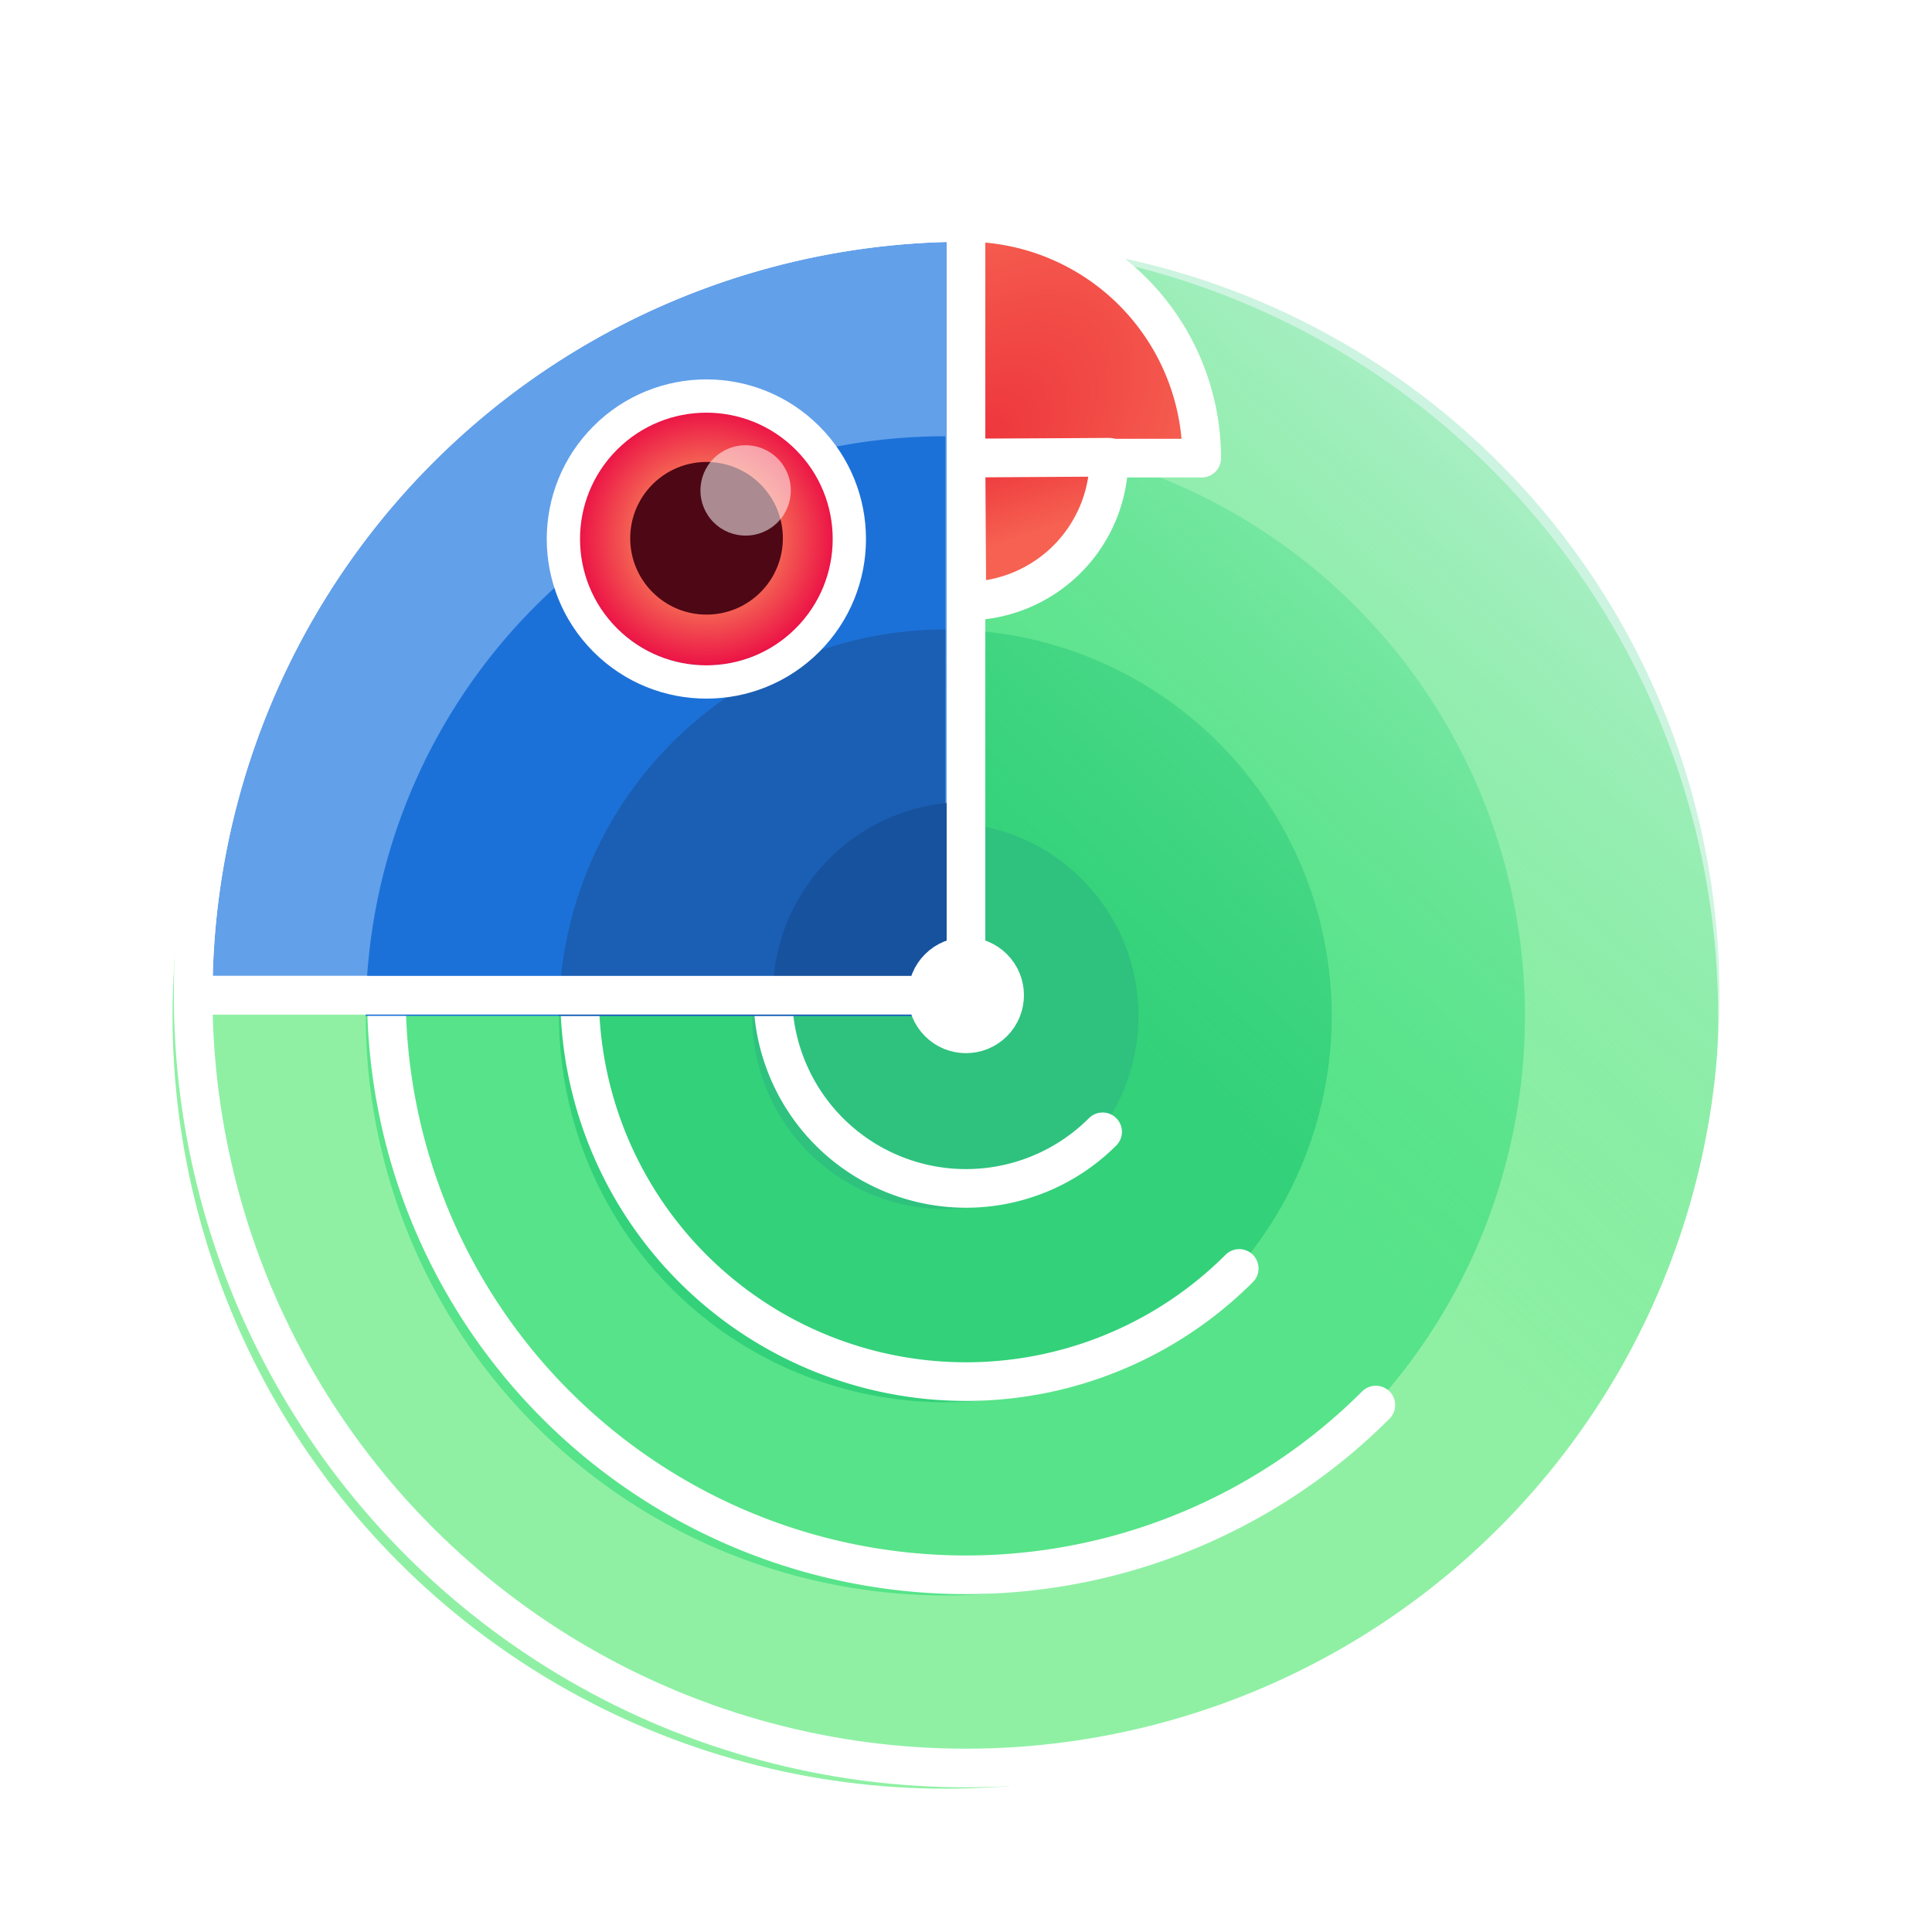 <?xml version="1.0" encoding="UTF-8" standalone="no"?>
<svg
   xmlns:dc="http://purl.org/dc/elements/1.1/"
   xmlns:cc="http://creativecommons.org/ns#"
   xmlns:rdf="http://www.w3.org/1999/02/22-rdf-syntax-ns#"
   xmlns:svg="http://www.w3.org/2000/svg"
   xmlns="http://www.w3.org/2000/svg"
   xmlns:xlink="http://www.w3.org/1999/xlink"
   xmlns:sodipodi="http://sodipodi.sourceforge.net/DTD/sodipodi-0.dtd"
   xmlns:inkscape="http://www.inkscape.org/namespaces/inkscape"
   inkscape:export-ydpi="76.800003"
   inkscape:export-xdpi="76.800003"
   inkscape:export-filename="/home/cetra/Desktop/lorikeet2.png"
   width="500"
   height="500"
   viewBox="0 0 132.292 132.292"
   version="1.1"
   id="svg8"
   inkscape:version="1.0 (5b275a35d9, 2020-05-03)"
   sodipodi:docname="lorikeet2.svg">
  <defs
     id="defs2">
    <linearGradient
       id="linearGradient1533"
       inkscape:collect="always">
      <stop
         id="stop1529"
         offset="0"
         style="stop-color:#b7eed5;stop-opacity:0.687" />
      <stop
         id="stop1531"
         offset="1"
         style="stop-color:#57e389;stop-opacity:0;" />
    </linearGradient>
    <linearGradient
       id="linearGradient1200"
       inkscape:collect="always">
      <stop
         id="stop1196"
         offset="0"
         style="stop-color:#ed333b;stop-opacity:1" />
      <stop
         id="stop1198"
         offset="1"
         style="stop-color:#f66151;stop-opacity:1" />
    </linearGradient>
    <radialGradient
       inkscape:collect="always"
       xlink:href="#linearGradient1424"
       id="radialGradient1428"
       cx="42.912"
       cy="74.635"
       fx="42.912"
       fy="74.635"
       r="5.292"
       gradientUnits="userSpaceOnUse"
       gradientTransform="matrix(-0.003,1.001,-0.997,-0.003,117.75,27.121)" />
    <linearGradient
       inkscape:collect="always"
       id="linearGradient1424">
      <stop
         style="stop-color:#ffd166;stop-opacity:1"
         offset="0"
         id="stop1420" />
      <stop
         style="stop-color:#ec1446;stop-opacity:1"
         offset="1"
         id="stop1422" />
    </linearGradient>
    <radialGradient
       gradientUnits="userSpaceOnUse"
       gradientTransform="matrix(1,-0.029,0.052,1.78,47.292,-116.844)"
       r="12.735"
       fy="62.078"
       fx="32.745"
       cy="62.078"
       cx="32.745"
       id="radialGradient1194"
       xlink:href="#linearGradient1200"
       inkscape:collect="always" />
    <linearGradient
       gradientUnits="userSpaceOnUse"
       y2="-38.991"
       x2="60.363"
       y1="-33.622"
       x1="57.609"
       id="linearGradient1208"
       xlink:href="#linearGradient1200"
       inkscape:collect="always"
       gradientTransform="translate(-66.192,-50.93)" />
    <filter
       id="filter1358"
       style="color-interpolation-filters:sRGB"
       inkscape:label="Dark and Glow"
       inkscape:menu="Shadows and Glows"
       inkscape:menu-tooltip="Darkens the edge with an inner blur and adds a flexible glow"
       height="1.5"
       y="-0.25">
      <feGaussianBlur
         id="feGaussianBlur1348"
         result="result6"
         stdDeviation="5" />
      <feComposite
         id="feComposite1350"
         in2="result6"
         operator="atop"
         in="SourceGraphic"
         result="result8" />
      <feComposite
         id="feComposite1352"
         in="result8"
         in2="SourceAlpha"
         operator="over"
         result="result9" />
      <feColorMatrix
         id="feColorMatrix1354"
         result="result10"
         values="1 0 0 0 0 0 1 0 0 0 0 0 1 0 0 0 0 0 1 0 " />
      <feBlend
         id="feBlend1356"
         in2="result6"
         mode="normal"
         in="result10" />
    </filter>
    <filter
       id="filter1466"
       inkscape:label="Drop Shadow"
       style="color-interpolation-filters:sRGB">
      <feFlood
         id="feFlood1456"
         result="flood"
         flood-color="rgb(0,0,0)"
         flood-opacity="0.102" />
      <feComposite
         id="feComposite1458"
         result="composite1"
         operator="out"
         in2="SourceGraphic"
         in="flood" />
      <feGaussianBlur
         id="feGaussianBlur1460"
         result="blur"
         stdDeviation="3"
         in="composite1" />
      <feOffset
         id="feOffset1462"
         result="offset"
         dy="2"
         dx="0" />
      <feComposite
         id="feComposite1464"
         result="composite2"
         operator="atop"
         in2="SourceGraphic"
         in="offset" />
    </filter>
    <filter
       style="color-interpolation-filters:sRGB"
       inkscape:label="Drop Shadow"
       id="filter1478">
      <feFlood
         flood-opacity="0.102"
         flood-color="rgb(0,0,0)"
         result="flood"
         id="feFlood1468" />
      <feComposite
         in="flood"
         in2="SourceGraphic"
         operator="out"
         result="composite1"
         id="feComposite1470" />
      <feGaussianBlur
         in="composite1"
         stdDeviation="3"
         result="blur"
         id="feGaussianBlur1472" />
      <feOffset
         dx="0"
         dy="2"
         result="offset"
         id="feOffset1474" />
      <feComposite
         in="offset"
         in2="SourceGraphic"
         operator="atop"
         result="composite2"
         id="feComposite1476" />
    </filter>
    <filter
       style="color-interpolation-filters:sRGB"
       inkscape:label="Drop Shadow"
       id="filter1466-6">
      <feFlood
         flood-opacity="0.102"
         flood-color="rgb(0,0,0)"
         result="flood"
         id="feFlood1456-2" />
      <feComposite
         in="flood"
         in2="SourceGraphic"
         operator="out"
         result="composite1"
         id="feComposite1458-9" />
      <feGaussianBlur
         in="composite1"
         stdDeviation="3"
         result="blur"
         id="feGaussianBlur1460-1" />
      <feOffset
         dx="0"
         dy="2"
         result="offset"
         id="feOffset1462-2" />
      <feComposite
         in="offset"
         in2="SourceGraphic"
         operator="atop"
         result="composite2"
         id="feComposite1464-7" />
    </filter>
    <linearGradient
       gradientTransform="translate(8.852,-6.722)"
       gradientUnits="userSpaceOnUse"
       y2="-103.234"
       x2="-2.289"
       y1="-98.203"
       x1="-50.045"
       id="linearGradient1535"
       xlink:href="#linearGradient1533"
       inkscape:collect="always" />
    <filter
       id="filter4496"
       inkscape:label="Drop Shadow"
       style="color-interpolation-filters:sRGB;">
      <feFlood
         id="feFlood4486"
         result="flood"
         flood-color="rgb(0,0,0)"
         flood-opacity="0.18" />
      <feComposite
         id="feComposite4488"
         result="composite1"
         operator="in"
         in2="SourceGraphic"
         in="flood" />
      <feGaussianBlur
         id="feGaussianBlur4490"
         result="blur"
         stdDeviation="4"
         in="composite1" />
      <feOffset
         id="feOffset4492"
         result="offset"
         dy="2"
         dx="-1.94289e-16" />
      <feComposite
         id="feComposite4494"
         result="composite2"
         operator="over"
         in2="offset"
         in="SourceGraphic" />
    </filter>
  </defs>
  <sodipodi:namedview
     inkscape:snap-nodes="true"
     id="base"
     pagecolor="#ffffff"
     bordercolor="#666666"
     borderopacity="1.0"
     inkscape:pageopacity="0"
     inkscape:pageshadow="2"
     inkscape:zoom="1.4919953"
     inkscape:cx="227.22741"
     inkscape:cy="196.19791"
     inkscape:document-units="px"
     inkscape:current-layer="g1461"
     inkscape:document-rotation="0"
     showgrid="true"
     inkscape:snap-grids="false"
     fit-margin-top="10"
     fit-margin-left="10"
     fit-margin-right="10"
     fit-margin-bottom="10"
     units="px"
     showguides="true"
     inkscape:pagecheckerboard="false"
     inkscape:snap-to-guides="false"
     inkscape:snap-others="false"
     inkscape:window-width="1465"
     inkscape:window-height="1199"
     inkscape:window-x="3627"
     inkscape:window-y="101"
     inkscape:window-maximized="0"
     lock-margins="true">
    <inkscape:grid
       type="xygrid"
       id="grid1020"
       originx="7.938"
       originy="7.938"
       spacingx="5.292"
       spacingy="5.292" />
  </sodipodi:namedview>
  <g
     style="display:inline"
     inkscape:label="Layer 1"
     inkscape:groupmode="layer"
     id="layer1"
     transform="translate(2.104,-24.354)">
    <g
       style="filter:url(#filter4496)"
       inkscape:export-ydpi="300"
       inkscape:export-xdpi="300"
       id="g4328">
      <circle
         transform="rotate(45,64.042,90.5)"
         inkscape:export-ydpi="300"
         inkscape:export-xdpi="300"
         r="52.917"
         cy="90.5"
         cx="64.042"
         id="path2489"
         style="font-variation-settings:normal;opacity:1;vector-effect:none;fill:#8ff0a4;fill-opacity:1;stroke:none;stroke-width:2.646;stroke-linecap:round;stroke-linejoin:round;stroke-miterlimit:3;stroke-dasharray:none;stroke-dashoffset:0;stroke-opacity:1;filter:url(#filter1466);stop-color:#000000;stop-opacity:1" />
      <circle
         transform="rotate(45,64.042,90.5)"
         inkscape:export-ydpi="300"
         inkscape:export-xdpi="300"
         style="font-variation-settings:normal;display:inline;opacity:1;vector-effect:none;fill:#57e389;fill-opacity:1;stroke:none;stroke-width:5.292;stroke-linecap:round;stroke-linejoin:round;stroke-miterlimit:3;stroke-dasharray:none;stroke-dashoffset:0;stroke-opacity:1;filter:url(#filter1466);stop-color:#000000;stop-opacity:1"
         id="path2489-3"
         cx="64.042"
         cy="90.5"
         r="39.688" />
      <circle
         transform="rotate(45,64.042,90.5)"
         inkscape:export-ydpi="300"
         inkscape:export-xdpi="300"
         r="26.458"
         cy="90.5"
         cx="64.042"
         id="path2489-3-1"
         style="font-variation-settings:normal;display:inline;opacity:1;vector-effect:none;fill:#33d17a;fill-opacity:1;stroke:none;stroke-width:5.292;stroke-linecap:round;stroke-linejoin:round;stroke-miterlimit:3;stroke-dasharray:none;stroke-dashoffset:0;stroke-opacity:1;filter:url(#filter1466);stop-color:#000000;stop-opacity:1" />
      <circle
         transform="rotate(45)"
         inkscape:export-ydpi="300"
         inkscape:export-xdpi="300"
         r="5.292"
         cy="18.709"
         cx="109.277"
         id="path2489-3-1-4-0"
         style="font-variation-settings:normal;display:inline;opacity:1;vector-effect:none;fill:#ffffff;fill-opacity:1;stroke:none;stroke-width:5.292;stroke-linecap:round;stroke-linejoin:round;stroke-miterlimit:3;stroke-dasharray:none;stroke-dashoffset:0;stroke-opacity:1;stop-color:#000000;stop-opacity:1" />
      <circle
         style="font-variation-settings:normal;display:inline;opacity:1;vector-effect:none;fill:url(#linearGradient1535);fill-opacity:1;stroke:none;stroke-width:2.646;stroke-linecap:round;stroke-linejoin:round;stroke-miterlimit:3;stroke-dasharray:none;stroke-dashoffset:0;stroke-opacity:1;stop-color:#000000;stop-opacity:1"
         id="path2489-0"
         cx="11.66"
         cy="-110.253"
         r="52.917"
         inkscape:export-xdpi="300"
         inkscape:export-ydpi="300"
         transform="rotate(138.678)" />
      <circle
         transform="rotate(45)"
         inkscape:export-ydpi="300"
         inkscape:export-xdpi="300"
         r="39.688"
         cy="18.709"
         cx="109.277"
         id="path2489-3-8"
         style="font-variation-settings:normal;display:inline;opacity:1;vector-effect:none;fill:none;fill-opacity:1;stroke:none;stroke-width:5.292;stroke-linecap:round;stroke-linejoin:round;stroke-miterlimit:3;stroke-dasharray:none;stroke-dashoffset:0;stroke-opacity:1;stop-color:#000000;stop-opacity:1" />
      <circle
         transform="rotate(45,64.042,90.5)"
         inkscape:export-ydpi="300"
         inkscape:export-xdpi="300"
         r="13.229"
         cy="90.5"
         cx="64.042"
         id="path2489-3-1-4-6"
         style="font-variation-settings:normal;display:inline;opacity:1;vector-effect:none;fill:#2ec27e;fill-opacity:1;stroke:none;stroke-width:5.292;stroke-linecap:round;stroke-linejoin:round;stroke-miterlimit:3;stroke-dasharray:none;stroke-dashoffset:0;stroke-opacity:1;filter:url(#filter1478);stop-color:#000000;stop-opacity:1" />
      <path
         transform="rotate(45)"
         inkscape:export-ydpi="300"
         inkscape:export-xdpi="300"
         d="m 71.86,56.127 a 52.917,52.917 0 0 1 0,-74.835 l 37.418,37.418 z"
         sodipodi:arc-type="slice"
         sodipodi:end="3.9269908"
         sodipodi:start="2.3561945"
         sodipodi:ry="52.916664"
         sodipodi:rx="52.916664"
         sodipodi:cy="18.708866"
         sodipodi:cx="109.27746"
         sodipodi:type="arc"
         style="font-variation-settings:normal;display:inline;opacity:1;vector-effect:none;fill:#62a0ea;fill-opacity:1;stroke:none;stroke-width:2.646;stroke-linecap:round;stroke-linejoin:round;stroke-miterlimit:3;stroke-dasharray:none;stroke-dashoffset:0;stroke-opacity:1;stop-color:#000000;stop-opacity:1"
         id="path2489-6" />
      <path
         inkscape:export-ydpi="300"
         inkscape:export-xdpi="300"
         id="path2590"
         d="m 11.125,90.5 52.917,-2e-6"
         style="font-variation-settings:normal;display:inline;opacity:1;vector-effect:none;fill:none;fill-opacity:1;stroke:#ffffff;stroke-width:2.646;stroke-linecap:round;stroke-linejoin:round;stroke-miterlimit:3;stroke-dasharray:none;stroke-dashoffset:0;stroke-opacity:1;stop-color:#000000;stop-opacity:1" />
      <path
         transform="rotate(45)"
         inkscape:export-ydpi="300"
         inkscape:export-xdpi="300"
         d="M 122.507,18.709 A 13.229,13.229 0 0 1 114.34,30.931 13.229,13.229 0 0 1 99.923,28.063"
         sodipodi:arc-type="arc"
         sodipodi:open="true"
         sodipodi:end="2.3561945"
         sodipodi:start="0"
         sodipodi:ry="13.229166"
         sodipodi:rx="13.229166"
         sodipodi:cy="18.708866"
         sodipodi:cx="109.27746"
         sodipodi:type="arc"
         style="font-variation-settings:normal;display:inline;opacity:1;vector-effect:none;fill:none;fill-opacity:1;stroke:#ffffff;stroke-width:2.646;stroke-linecap:round;stroke-linejoin:round;stroke-miterlimit:3;stroke-dasharray:none;stroke-dashoffset:0;stroke-opacity:1;stop-color:#000000;stop-opacity:1"
         id="path2489-3-1-4" />
      <circle
         transform="rotate(45)"
         inkscape:export-ydpi="300"
         inkscape:export-xdpi="300"
         style="font-variation-settings:normal;display:inline;opacity:1;vector-effect:none;fill:none;fill-opacity:1;stroke:#ffffff;stroke-width:2.646;stroke-linecap:round;stroke-linejoin:round;stroke-miterlimit:3;stroke-dasharray:none;stroke-dashoffset:0;stroke-opacity:1;stop-color:#000000;stop-opacity:1"
         id="path2489-4"
         cx="109.277"
         cy="18.709"
         r="52.917" />
      <path
         transform="rotate(45)"
         inkscape:export-ydpi="300"
         inkscape:export-xdpi="300"
         d="M 148.965,18.709 A 39.688,39.688 0 0 1 124.465,55.375 39.688,39.688 0 0 1 81.214,46.772"
         sodipodi:arc-type="arc"
         sodipodi:open="true"
         sodipodi:end="2.3561945"
         sodipodi:start="0"
         sodipodi:ry="39.6875"
         sodipodi:rx="39.6875"
         sodipodi:cy="18.708866"
         sodipodi:cx="109.27746"
         sodipodi:type="arc"
         id="path2489-3-9"
         style="font-variation-settings:normal;display:inline;opacity:1;vector-effect:none;fill:none;fill-opacity:1;stroke:#ffffff;stroke-width:2.646;stroke-linecap:round;stroke-linejoin:round;stroke-miterlimit:3;stroke-dasharray:none;stroke-dashoffset:0;stroke-opacity:1;stop-color:#000000;stop-opacity:1" />
      <path
         transform="rotate(45)"
         inkscape:export-ydpi="300"
         inkscape:export-xdpi="300"
         d="M 135.736,18.709 A 26.458,26.458 0 0 1 119.403,43.153 26.458,26.458 0 0 1 90.569,37.418"
         sodipodi:arc-type="arc"
         sodipodi:open="true"
         sodipodi:end="2.3561945"
         sodipodi:start="0"
         sodipodi:ry="26.458332"
         sodipodi:rx="26.458332"
         sodipodi:cy="18.708866"
         sodipodi:cx="109.27746"
         sodipodi:type="arc"
         style="font-variation-settings:normal;display:inline;opacity:1;vector-effect:none;fill:none;fill-opacity:1;stroke:#ffffff;stroke-width:2.646;stroke-linecap:round;stroke-linejoin:round;stroke-miterlimit:3;stroke-dasharray:none;stroke-dashoffset:0;stroke-opacity:1;stop-color:#000000;stop-opacity:1"
         id="path2489-3-1-2" />
      <path
         transform="rotate(45,64.042,90.5)"
         id="path2489-6-7"
         style="font-variation-settings:normal;display:inline;opacity:1;vector-effect:none;fill:#1c71d8;fill-opacity:1;stroke:none;stroke-width:2.646;stroke-linecap:round;stroke-linejoin:round;stroke-miterlimit:3;stroke-dasharray:none;stroke-dashoffset:0;stroke-opacity:1;filter:url(#filter1478);stop-color:#000000;stop-opacity:1"
         sodipodi:type="arc"
         sodipodi:cx="64.041672"
         sodipodi:cy="90.5"
         sodipodi:rx="39.6875"
         sodipodi:ry="39.6875"
         sodipodi:start="2.3561945"
         sodipodi:end="3.9269908"
         sodipodi:arc-type="slice"
         d="m 35.978,118.563 a 39.688,39.688 0 0 1 0,-56.127 L 64.042,90.5 Z"
         inkscape:export-xdpi="300"
         inkscape:export-ydpi="300" />
      <path
         transform="rotate(45,64.042,90.5)"
         inkscape:export-ydpi="300"
         inkscape:export-xdpi="300"
         d="m 45.333,109.209 a 26.458,26.458 0 0 1 0,-37.418 L 64.042,90.5 Z"
         sodipodi:arc-type="slice"
         sodipodi:end="3.9269908"
         sodipodi:start="2.3561945"
         sodipodi:ry="26.458332"
         sodipodi:rx="26.458332"
         sodipodi:cy="90.5"
         sodipodi:cx="64.041664"
         sodipodi:type="arc"
         style="font-variation-settings:normal;display:inline;opacity:1;vector-effect:none;fill:#1a5fb4;fill-opacity:1;stroke:none;stroke-width:2.646;stroke-linecap:round;stroke-linejoin:round;stroke-miterlimit:3;stroke-dasharray:none;stroke-dashoffset:0;stroke-opacity:1;filter:url(#filter1478);stop-color:#000000;stop-opacity:1"
         id="path2489-6-7-5" />
      <g
         inkscape:export-ydpi="300"
         inkscape:export-xdpi="300"
         id="g1467"
         transform="matrix(1.164,1.164,-1.164,1.164,77.275,-72.427)">
        <circle
           style="fill:url(#radialGradient1428);fill-opacity:1;fill-rule:nonzero;stroke:none;stroke-width:0.5;stroke-linecap:round;stroke-linejoin:round;stroke-miterlimit:4;stroke-dasharray:none;stroke-opacity:0.37"
           id="path1372"
           cx="43.23"
           cy="69.862"
           r="5.292" />
        <g
           transform="translate(1.2534857e-4,0.02)"
           id="g1461">
          <circle
             r="3.175"
             cy="69.842"
             cx="43.23"
             id="path1372-9-2"
             style="fill:#4d0715;fill-opacity:1;stroke:none;stroke-width:0.3;stroke-linecap:round;stroke-linejoin:round;stroke-miterlimit:4;stroke-dasharray:none;stroke-opacity:0.37" />
          <circle
             style="fill:#ffffff;fill-opacity:0.528;stroke:none;stroke-width:0.178;stroke-linecap:round;stroke-linejoin:round;stroke-miterlimit:4;stroke-dasharray:none;stroke-opacity:0.37"
             id="path1372-9-2-2"
             cx="42.972"
             cy="67.285"
             r="1.88" />
        </g>
      </g>
      <circle
         transform="rotate(45)"
         inkscape:export-ydpi="300"
         inkscape:export-xdpi="300"
         r="9.79"
         cy="9.191"
         cx="74.618"
         id="path2489-4-4"
         style="font-variation-settings:normal;display:inline;opacity:1;vector-effect:none;fill:none;fill-opacity:1;stroke:#ffffff;stroke-width:2.279;stroke-linecap:round;stroke-linejoin:round;stroke-miterlimit:3;stroke-dasharray:none;stroke-dashoffset:0;stroke-opacity:1;stop-color:#000000;stop-opacity:1" />
      <path
         transform="rotate(45)"
         id="path2489-6-7-5-3"
         style="font-variation-settings:normal;display:inline;opacity:1;vector-effect:none;fill:#17529e;fill-opacity:1;stroke:none;stroke-width:2.646;stroke-linecap:round;stroke-linejoin:round;stroke-miterlimit:3;stroke-dasharray:none;stroke-dashoffset:0;stroke-opacity:1;stop-color:#000000;stop-opacity:1"
         sodipodi:type="arc"
         sodipodi:cx="109.27747"
         sodipodi:cy="18.708866"
         sodipodi:rx="13.229166"
         sodipodi:ry="13.229166"
         sodipodi:start="2.3561945"
         sodipodi:end="3.9269908"
         sodipodi:arc-type="slice"
         d="m 99.923,28.063 a 13.229,13.229 0 0 1 0,-18.709 l 9.354,9.354 z"
         inkscape:export-xdpi="300"
         inkscape:export-ydpi="300" />
      <path
         transform="rotate(45)"
         id="path2489-6-6"
         style="font-variation-settings:normal;display:inline;opacity:1;vector-effect:none;fill:none;fill-opacity:1;stroke:#ffffff;stroke-width:2.646;stroke-linecap:round;stroke-linejoin:round;stroke-miterlimit:3;stroke-dasharray:none;stroke-dashoffset:0;stroke-opacity:1;stop-color:#000000;stop-opacity:1"
         sodipodi:type="arc"
         sodipodi:cx="109.27746"
         sodipodi:cy="18.708866"
         sodipodi:rx="52.916664"
         sodipodi:ry="52.916664"
         sodipodi:start="2.3561945"
         sodipodi:end="3.9269908"
         sodipodi:arc-type="slice"
         d="m 71.86,56.127 a 52.917,52.917 0 0 1 0,-74.835 l 37.418,37.418 z"
         inkscape:export-xdpi="300"
         inkscape:export-ydpi="300" />
      <path
         transform="rotate(45)"
         inkscape:export-ydpi="300"
         inkscape:export-xdpi="300"
         d="m 71.86,-18.709 a 16.14,16.14 0 0 1 22.825,-1e-6 l -11.412,11.412 z"
         sodipodi:arc-type="slice"
         sodipodi:end="5.4977871"
         sodipodi:start="3.9269908"
         sodipodi:ry="16.139584"
         sodipodi:rx="16.139584"
         sodipodi:cy="-7.296452"
         sodipodi:cx="83.272141"
         sodipodi:type="arc"
         id="path2489-6-9"
         style="font-variation-settings:normal;display:inline;opacity:1;vector-effect:none;fill:url(#radialGradient1194);fill-opacity:1;stroke:#ffffff;stroke-width:2.646;stroke-linecap:round;stroke-linejoin:round;stroke-miterlimit:3;stroke-dasharray:none;stroke-dashoffset:0;stroke-opacity:1;stop-color:#000000;stop-opacity:1" />
      <path
         inkscape:export-ydpi="300"
         inkscape:export-xdpi="300"
         transform="rotate(134.652)"
         style="font-variation-settings:normal;display:inline;opacity:1;vector-effect:none;fill:url(#linearGradient1208);fill-opacity:1;stroke:#ffffff;stroke-width:2.646;stroke-linecap:round;stroke-linejoin:round;stroke-miterlimit:3;stroke-dasharray:none;stroke-dashoffset:0;stroke-opacity:1;stop-color:#000000;stop-opacity:1"
         id="path2489-6-9-0"
         sodipodi:type="arc"
         sodipodi:cx="-6.790843"
         sodipodi:cy="-83.314896"
         sodipodi:rx="9.7895832"
         sodipodi:ry="9.7895832"
         sodipodi:start="3.9269908"
         sodipodi:end="5.4977871"
         sodipodi:arc-type="slice"
         d="m -13.713,-90.237 a 9.79,9.79 0 0 1 13.845,-10e-7 l -6.922,6.922 z" />
      <circle
         transform="rotate(45)"
         inkscape:export-ydpi="300"
         inkscape:export-xdpi="300"
         r="2.646"
         style="font-variation-settings:normal;display:inline;opacity:1;vector-effect:none;fill:#ffffff;fill-opacity:1;stroke:#ffffff;stroke-width:2.646;stroke-linecap:round;stroke-linejoin:round;stroke-miterlimit:3;stroke-dasharray:none;stroke-dashoffset:0;stroke-opacity:1;stop-color:#000000;stop-opacity:1"
         id="path2489-7"
         cx="109.277"
         cy="18.709" />
    </g>
  </g>
</svg>
